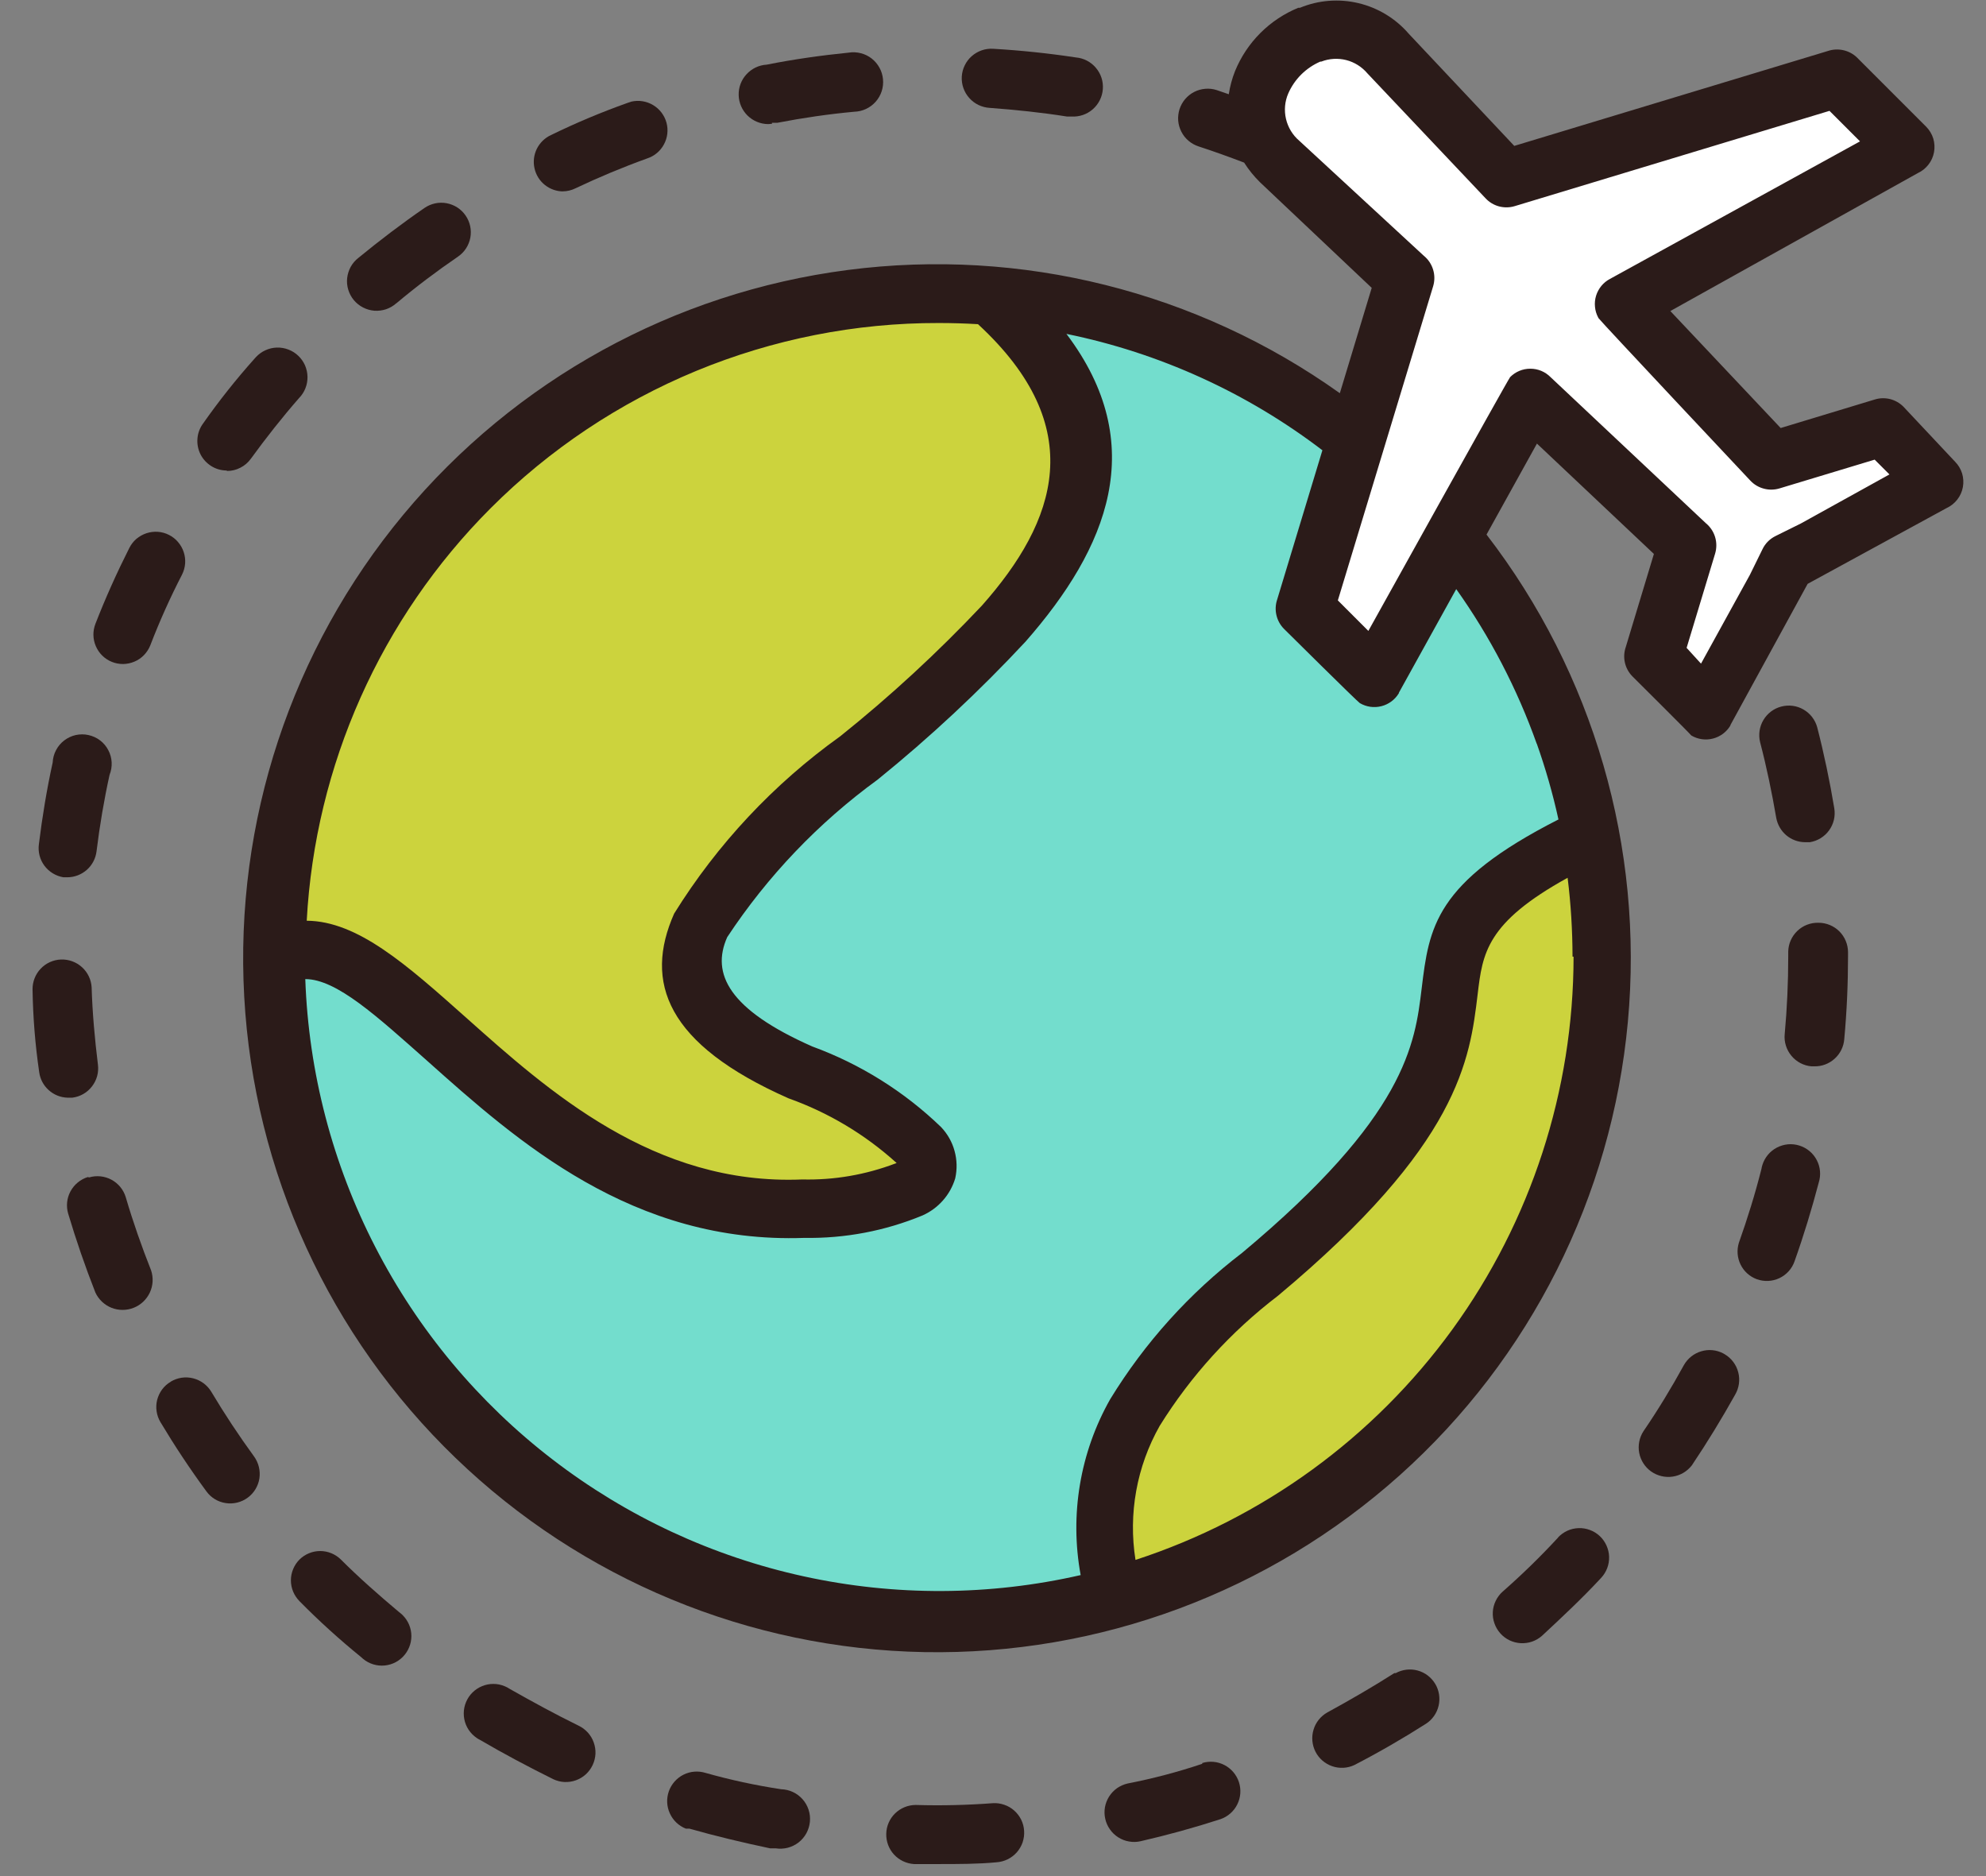 <svg width="36" height="34" viewBox="0 0 36 34" fill="none" xmlns="http://www.w3.org/2000/svg">
<rect x="0" y="0" width="36" height="34" fill="#808080" stroke="none"/>
<path d="M14.377 22.087C11.522 22.087 9.484 20.274 7.999 18.95C7.06 18.111 6.25 17.39 5.599 17.387H4.85L4.893 16.638C5.066 13.537 6.42 10.621 8.676 8.486C10.931 6.351 13.918 5.16 17.024 5.156C17.276 5.156 17.525 5.163 17.773 5.177H18.024L18.21 5.348C20.21 7.193 20.251 9.238 18.331 11.415C17.512 12.298 16.632 13.121 15.697 13.878C14.592 14.68 13.643 15.677 12.896 16.82C12.793 16.994 12.737 17.191 12.734 17.392C12.731 17.594 12.78 17.793 12.878 17.969C13.313 18.556 13.917 18.996 14.609 19.232C15.308 19.506 15.965 19.876 16.561 20.332H16.661L17.093 20.889L16.865 21.771H16.44C15.848 21.977 15.224 22.078 14.598 22.071L14.377 22.087Z" fill="#CCD33D"/>
<path d="M17.035 29.478C13.884 29.478 10.855 28.255 8.587 26.066C6.32 23.877 4.99 20.893 4.879 17.743L4.854 16.983L5.614 17.004C6.438 17.025 7.245 17.746 8.266 18.656C9.783 20.009 11.666 21.69 14.367 21.69H14.581C15.201 21.701 15.818 21.592 16.398 21.369C16.534 21.298 16.611 21.223 16.63 21.148C16.648 21.073 16.659 21.034 16.512 20.855C15.918 20.3 15.216 19.874 14.45 19.603C13.779 19.348 13.186 18.923 12.73 18.368C12.551 18.128 12.441 17.844 12.412 17.547C12.384 17.249 12.437 16.949 12.566 16.68C13.323 15.473 14.311 14.426 15.472 13.6C16.386 12.857 17.248 12.05 18.05 11.187C19.636 9.381 19.834 7.975 18.765 6.547L17.643 5.047L19.477 5.404C21.261 5.762 22.941 6.519 24.392 7.617L24.791 7.917L23.863 10.99L24.849 11.975L26.294 9.352L26.951 10.276C27.895 11.598 28.562 13.098 28.913 14.684L29.032 15.223L28.543 15.469C26.642 16.433 26.579 16.979 26.459 17.969C26.326 19.04 26.148 20.546 22.965 23.201C22.085 23.873 21.335 24.699 20.75 25.638C20.286 26.461 20.125 27.421 20.297 28.35L20.409 29.032L19.752 29.182C18.86 29.382 17.949 29.481 17.035 29.478Z" fill="#73DDCD"/>
<path d="M29.709 11.946L30.309 9.951L27.757 7.546L24.936 12.632L23.412 11.108L25.221 5.152L23.051 3.107C22.827 2.906 22.67 2.64 22.603 2.346C22.536 2.052 22.561 1.744 22.676 1.465C22.861 1.03 23.208 0.684 23.643 0.498H23.679C23.845 0.434 24.022 0.4 24.2 0.398C24.402 0.402 24.602 0.447 24.786 0.53C24.97 0.614 25.135 0.734 25.271 0.883L27.312 3.049L33.276 1.249L34.8 2.773L29.714 5.582L32.119 8.134L34.119 7.534L35.357 8.772L32.936 10.116L32.504 10.33L32.304 10.73L30.936 13.186L29.709 11.946Z" fill="white"/>
<path d="M19.87 28.318C19.717 27.335 19.901 26.329 20.391 25.463C21.006 24.476 21.797 23.61 22.725 22.908C25.787 20.353 25.937 19.008 26.08 17.929C26.198 16.955 26.408 16.198 28.071 15.284L28.995 14.777L29.109 15.826C29.169 16.321 29.198 16.82 29.198 17.318C29.201 18.917 28.888 20.5 28.275 21.976C27.662 23.452 26.763 24.792 25.629 25.918C24.276 27.27 22.624 28.284 20.807 28.88L19.997 29.144L19.87 28.318Z" fill="#CCD33D"/>
<path d="M5.43 28.262C5.381 28.311 5.341 28.37 5.314 28.436C5.287 28.5 5.273 28.57 5.273 28.64C5.273 28.711 5.287 28.78 5.314 28.845C5.341 28.91 5.381 28.969 5.43 29.019C5.782 29.376 6.154 29.713 6.543 30.029C6.593 30.078 6.652 30.118 6.717 30.145C6.782 30.172 6.852 30.186 6.922 30.186C6.992 30.186 7.062 30.172 7.127 30.145C7.192 30.118 7.251 30.078 7.3 30.029C7.35 29.979 7.389 29.92 7.416 29.855C7.443 29.79 7.457 29.721 7.457 29.65C7.457 29.58 7.443 29.51 7.416 29.445C7.389 29.381 7.35 29.322 7.3 29.272C7.286 29.258 7.272 29.245 7.256 29.233L7.22 29.204C6.863 28.904 6.506 28.59 6.178 28.262C6.078 28.164 5.944 28.109 5.804 28.109C5.665 28.109 5.53 28.164 5.43 28.262Z" fill="#2B1B19"/>
<path d="M1.15 15.899H1.218C1.349 15.899 1.475 15.851 1.574 15.764C1.672 15.677 1.734 15.558 1.75 15.428C1.807 14.963 1.886 14.496 1.986 14.043C2.015 13.97 2.028 13.893 2.024 13.815C2.02 13.738 1.999 13.662 1.962 13.593C1.926 13.524 1.875 13.464 1.813 13.417C1.751 13.37 1.679 13.338 1.603 13.321C1.528 13.304 1.449 13.305 1.373 13.321C1.297 13.338 1.226 13.372 1.164 13.419C1.102 13.466 1.052 13.526 1.016 13.595C0.979 13.664 0.959 13.74 0.955 13.818C0.848 14.306 0.766 14.803 0.705 15.299C0.686 15.437 0.722 15.577 0.805 15.689C0.889 15.801 1.012 15.876 1.15 15.899Z" fill="#2B1B19"/>
<path d="M3.095 25.041C3.034 25.076 2.981 25.124 2.939 25.18C2.897 25.237 2.867 25.301 2.849 25.369C2.832 25.437 2.828 25.508 2.839 25.578C2.849 25.647 2.873 25.714 2.909 25.774C3.166 26.203 3.444 26.623 3.741 27.027C3.824 27.142 3.95 27.219 4.091 27.24C4.231 27.262 4.374 27.227 4.489 27.143C4.603 27.06 4.68 26.934 4.702 26.794C4.723 26.653 4.688 26.51 4.605 26.395C4.33 26.017 4.07 25.625 3.831 25.224C3.795 25.164 3.747 25.111 3.691 25.069C3.634 25.027 3.57 24.997 3.502 24.979C3.434 24.962 3.363 24.958 3.293 24.968C3.224 24.979 3.157 25.002 3.097 25.038L3.095 25.041Z" fill="#2B1B19"/>
<path d="M1.593 21.331C1.458 21.373 1.345 21.466 1.278 21.59C1.211 21.714 1.196 21.86 1.236 21.995C1.379 22.474 1.543 22.951 1.729 23.424C1.787 23.55 1.892 23.649 2.021 23.701C2.15 23.752 2.294 23.752 2.423 23.701C2.552 23.65 2.657 23.551 2.716 23.425C2.775 23.299 2.783 23.155 2.739 23.023C2.568 22.591 2.411 22.145 2.279 21.695C2.238 21.56 2.145 21.447 2.021 21.38C1.896 21.313 1.75 21.298 1.615 21.338L1.593 21.331Z" fill="#2B1B19"/>
<path d="M2.025 11.994C2.09 12.021 2.161 12.034 2.232 12.034C2.302 12.033 2.372 12.018 2.438 11.99C2.503 11.963 2.562 11.922 2.611 11.871C2.66 11.82 2.699 11.76 2.725 11.694C2.893 11.257 3.085 10.829 3.3 10.413C3.332 10.35 3.35 10.282 3.356 10.212C3.361 10.142 3.352 10.071 3.33 10.005C3.308 9.938 3.273 9.876 3.227 9.823C3.182 9.769 3.126 9.726 3.063 9.694C3 9.662 2.932 9.643 2.862 9.638C2.791 9.633 2.721 9.642 2.654 9.664C2.588 9.686 2.526 9.721 2.472 9.766C2.419 9.812 2.376 9.868 2.344 9.931C2.119 10.377 1.912 10.837 1.73 11.305C1.679 11.436 1.681 11.581 1.737 11.71C1.792 11.839 1.895 11.941 2.025 11.994Z" fill="#2B1B19"/>
<path d="M1.222 19.893H1.311C1.381 19.884 1.448 19.862 1.509 19.827C1.571 19.792 1.624 19.745 1.667 19.689C1.71 19.634 1.742 19.57 1.761 19.502C1.779 19.434 1.784 19.363 1.775 19.293C1.718 18.829 1.675 18.358 1.661 17.893C1.653 17.753 1.59 17.622 1.486 17.528C1.382 17.434 1.246 17.384 1.106 17.389C0.966 17.394 0.833 17.454 0.737 17.556C0.641 17.657 0.588 17.793 0.59 17.933C0.598 18.435 0.638 18.936 0.711 19.433C0.728 19.558 0.789 19.672 0.883 19.756C0.976 19.84 1.096 19.889 1.222 19.893Z" fill="#2B1B19"/>
<path d="M13.992 2.225H14.092C14.552 2.136 15.02 2.068 15.484 2.025C15.558 2.023 15.631 2.006 15.697 1.975C15.764 1.944 15.824 1.899 15.873 1.844C15.922 1.789 15.959 1.724 15.982 1.654C16.005 1.584 16.013 1.51 16.006 1.436C15.999 1.363 15.978 1.291 15.942 1.227C15.906 1.162 15.858 1.105 15.8 1.06C15.742 1.015 15.675 0.982 15.603 0.964C15.532 0.946 15.457 0.942 15.384 0.954C14.884 1.004 14.384 1.075 13.896 1.172C13.757 1.18 13.626 1.243 13.532 1.346C13.437 1.448 13.386 1.584 13.39 1.724C13.393 1.863 13.451 1.996 13.55 2.094C13.65 2.192 13.784 2.248 13.923 2.249C13.948 2.248 13.972 2.246 13.996 2.242L13.992 2.225Z" fill="#2B1B19"/>
<path d="M4.112 8.535C4.197 8.536 4.281 8.516 4.356 8.477C4.432 8.439 4.497 8.383 4.547 8.314C4.822 7.936 5.114 7.565 5.421 7.214C5.471 7.163 5.51 7.103 5.536 7.037C5.563 6.97 5.575 6.899 5.574 6.828C5.573 6.757 5.557 6.687 5.529 6.621C5.5 6.556 5.459 6.497 5.407 6.448C5.356 6.399 5.295 6.36 5.228 6.335C5.162 6.309 5.091 6.297 5.019 6.299C4.948 6.301 4.878 6.317 4.813 6.347C4.748 6.376 4.69 6.418 4.641 6.47L4.614 6.5C4.279 6.874 3.967 7.268 3.679 7.678C3.621 7.758 3.586 7.852 3.579 7.95C3.571 8.049 3.591 8.147 3.635 8.235C3.68 8.323 3.748 8.396 3.832 8.448C3.916 8.5 4.012 8.527 4.111 8.527L4.112 8.535Z" fill="#2B1B19"/>
<path d="M19.341 2.112H19.423C19.564 2.12 19.703 2.073 19.809 1.98C19.915 1.887 19.981 1.756 19.991 1.615C20.002 1.474 19.956 1.335 19.864 1.228C19.773 1.12 19.643 1.053 19.502 1.041C19.009 0.966 18.502 0.913 18.002 0.884C17.86 0.875 17.721 0.924 17.614 1.018C17.508 1.112 17.443 1.245 17.434 1.387C17.426 1.529 17.474 1.669 17.569 1.775C17.663 1.882 17.796 1.946 17.938 1.955C18.409 1.99 18.877 2.038 19.341 2.112Z" fill="#2B1B19"/>
<path d="M7.182 5.499C7.539 5.199 7.917 4.914 8.303 4.65C8.42 4.57 8.5 4.446 8.526 4.306C8.551 4.167 8.521 4.023 8.44 3.906C8.36 3.789 8.236 3.709 8.096 3.683C7.957 3.657 7.813 3.688 7.696 3.768C7.286 4.05 6.882 4.357 6.496 4.674C6.439 4.718 6.392 4.773 6.357 4.836C6.323 4.899 6.301 4.968 6.293 5.039C6.285 5.111 6.292 5.183 6.313 5.251C6.334 5.32 6.368 5.384 6.414 5.439C6.46 5.494 6.516 5.539 6.58 5.572C6.644 5.605 6.713 5.625 6.785 5.631C6.856 5.636 6.928 5.627 6.996 5.605C7.064 5.582 7.127 5.546 7.181 5.498L7.182 5.499Z" fill="#2B1B19"/>
<path d="M10.201 3.468C10.28 3.467 10.358 3.449 10.429 3.414C10.85 3.214 11.286 3.032 11.729 2.872C11.86 2.83 11.97 2.739 12.035 2.617C12.101 2.496 12.117 2.355 12.081 2.222C12.044 2.089 11.958 1.976 11.84 1.905C11.722 1.834 11.581 1.811 11.447 1.841L11.372 1.866C10.9 2.034 10.438 2.228 9.987 2.448C9.876 2.499 9.786 2.587 9.731 2.697C9.677 2.806 9.662 2.931 9.689 3.051C9.715 3.17 9.782 3.277 9.878 3.353C9.974 3.429 10.093 3.47 10.215 3.469L10.201 3.468Z" fill="#2B1B19"/>
<path d="M16.597 32.711C16.458 32.712 16.325 32.767 16.225 32.864C16.126 32.961 16.068 33.093 16.065 33.232C16.061 33.371 16.111 33.506 16.205 33.609C16.299 33.711 16.429 33.773 16.568 33.782H17.014C17.371 33.782 17.728 33.782 18.063 33.75C18.133 33.745 18.202 33.727 18.265 33.696C18.328 33.665 18.385 33.622 18.432 33.569C18.478 33.516 18.514 33.455 18.537 33.388C18.559 33.321 18.569 33.251 18.564 33.18C18.56 33.11 18.542 33.041 18.511 32.978C18.48 32.915 18.436 32.858 18.384 32.812C18.331 32.765 18.269 32.729 18.202 32.707C18.136 32.684 18.065 32.674 17.995 32.679C17.53 32.714 17.063 32.725 16.597 32.711Z" fill="#2B1B19"/>
<path d="M31.846 23.183C31.979 23.231 32.126 23.224 32.254 23.164C32.383 23.103 32.482 22.994 32.529 22.86C32.697 22.389 32.843 21.907 32.968 21.432C32.989 21.365 32.997 21.295 32.991 21.225C32.985 21.155 32.965 21.086 32.932 21.024C32.9 20.962 32.855 20.906 32.801 20.861C32.747 20.816 32.685 20.782 32.618 20.761C32.551 20.74 32.48 20.732 32.41 20.738C32.34 20.745 32.272 20.765 32.21 20.797C32.147 20.83 32.092 20.874 32.047 20.928C32.002 20.982 31.968 21.044 31.947 21.111C31.939 21.135 31.934 21.158 31.93 21.182C31.816 21.635 31.677 22.082 31.52 22.524C31.48 22.655 31.491 22.796 31.552 22.919C31.612 23.041 31.717 23.136 31.846 23.183Z" fill="#2B1B19"/>
<path d="M32.718 15.263H32.807C32.877 15.252 32.943 15.227 33.003 15.19C33.063 15.153 33.115 15.105 33.156 15.048C33.197 14.991 33.227 14.926 33.243 14.858C33.259 14.79 33.261 14.719 33.25 14.649C33.168 14.156 33.064 13.66 32.94 13.179C32.903 13.044 32.813 12.928 32.691 12.858C32.57 12.788 32.425 12.769 32.289 12.805C32.153 12.84 32.037 12.928 31.965 13.049C31.893 13.169 31.872 13.314 31.905 13.45C32.023 13.9 32.119 14.364 32.198 14.824C32.221 14.946 32.285 15.057 32.379 15.137C32.474 15.217 32.594 15.262 32.718 15.263Z" fill="#2B1B19"/>
<path d="M33.134 0.924L27.449 2.644L25.534 0.609C25.296 0.334 24.978 0.141 24.624 0.057C24.271 -0.027 23.9 0.002 23.564 0.141H23.534C23.276 0.247 23.043 0.402 22.846 0.599C22.649 0.796 22.494 1.029 22.388 1.287C22.334 1.422 22.296 1.564 22.274 1.708L22.056 1.633C21.989 1.611 21.918 1.603 21.848 1.609C21.778 1.615 21.709 1.634 21.647 1.666C21.584 1.698 21.528 1.743 21.483 1.796C21.437 1.85 21.403 1.912 21.381 1.979C21.36 2.046 21.352 2.117 21.357 2.187C21.363 2.257 21.383 2.326 21.415 2.388C21.447 2.451 21.491 2.507 21.545 2.552C21.599 2.598 21.661 2.632 21.728 2.654C22.003 2.743 22.278 2.843 22.552 2.947C22.634 3.076 22.731 3.196 22.841 3.304L24.865 5.217L24.287 7.126C21.701 5.282 18.514 4.484 15.365 4.893C12.216 5.302 9.339 6.887 7.31 9.329C5.281 11.772 4.251 14.892 4.427 18.062C4.602 21.233 5.971 24.219 8.258 26.422C10.544 28.626 13.58 29.883 16.755 29.941C19.93 29.998 23.009 28.853 25.374 26.735C27.74 24.617 29.217 21.682 29.508 18.52C29.8 15.358 28.884 12.203 26.946 9.688L27.86 8.039L29.98 10.039L29.47 11.727C29.439 11.817 29.433 11.914 29.454 12.007C29.475 12.101 29.521 12.186 29.588 12.255C29.588 12.255 30.634 13.294 30.658 13.329C30.776 13.399 30.917 13.419 31.05 13.385C31.183 13.351 31.297 13.266 31.367 13.148V13.14L32.767 10.581L35.287 9.207C35.363 9.172 35.429 9.119 35.48 9.053C35.532 8.987 35.566 8.909 35.581 8.827C35.596 8.745 35.591 8.66 35.567 8.58C35.542 8.5 35.498 8.427 35.44 8.368L34.501 7.368C34.434 7.302 34.351 7.255 34.26 7.232C34.169 7.21 34.073 7.212 33.984 7.24L32.278 7.757L30.278 5.637L34.764 3.137C34.84 3.102 34.906 3.049 34.957 2.983C35.009 2.917 35.043 2.839 35.058 2.757C35.073 2.675 35.068 2.59 35.044 2.51C35.019 2.43 34.975 2.357 34.917 2.298L33.657 1.038C33.588 0.973 33.503 0.929 33.411 0.909C33.319 0.889 33.223 0.894 33.134 0.924ZM8.895 9.209C9.961 8.143 11.227 7.298 12.62 6.722C14.013 6.147 15.506 5.851 17.014 5.854C17.252 5.854 17.49 5.861 17.728 5.875C19.752 7.742 19.156 9.444 17.799 10.975C16.998 11.824 16.14 12.616 15.229 13.345C14.024 14.207 13.002 15.299 12.22 16.557C11.67 17.799 12.074 18.923 14.294 19.905C15.013 20.161 15.675 20.556 16.243 21.068C16.275 21.107 16.307 21.068 16.3 21.068C16.275 21.07 16.251 21.076 16.229 21.086C15.691 21.29 15.119 21.389 14.544 21.375C11.853 21.489 9.937 19.769 8.444 18.438C7.373 17.485 6.485 16.693 5.56 16.686C5.713 13.868 6.9 11.205 8.895 9.209ZM28.524 17.339C28.522 19.765 27.753 22.129 26.327 24.093C24.9 26.056 22.89 27.518 20.583 28.27C20.45 27.433 20.605 26.577 21.022 25.84C21.587 24.932 22.313 24.134 23.163 23.485C26.457 20.737 26.643 19.202 26.785 18.021C26.874 17.275 26.942 16.721 28.416 15.908C28.475 16.381 28.504 16.858 28.505 17.336L28.524 17.339ZM27.857 13.477C28.016 13.926 28.148 14.385 28.25 14.851C26.005 15.993 25.905 16.807 25.77 17.917C25.649 18.917 25.492 20.222 22.515 22.706C21.561 23.435 20.751 24.334 20.124 25.358C19.577 26.324 19.388 27.453 19.589 28.545C17.938 28.922 16.224 28.93 14.57 28.568C12.916 28.207 11.362 27.484 10.019 26.452C8.676 25.421 7.578 24.105 6.803 22.599C6.027 21.094 5.594 19.436 5.534 17.744C6.101 17.744 6.834 18.419 7.74 19.222C9.375 20.682 11.466 22.545 14.582 22.434C15.316 22.446 16.044 22.308 16.723 22.027C16.864 21.964 16.99 21.872 17.092 21.756C17.195 21.64 17.27 21.504 17.315 21.356C17.352 21.191 17.348 21.02 17.303 20.858C17.259 20.695 17.174 20.547 17.058 20.425C16.39 19.781 15.595 19.284 14.724 18.965C13.214 18.298 12.886 17.648 13.182 16.984C13.913 15.877 14.836 14.91 15.909 14.129C16.86 13.36 17.755 12.524 18.589 11.629C20.081 9.929 20.848 8.06 19.331 6.051C21.017 6.395 22.603 7.116 23.971 8.16L23.15 10.869C23.12 10.96 23.116 11.057 23.138 11.15C23.16 11.243 23.207 11.329 23.275 11.397C23.275 11.397 24.606 12.717 24.649 12.742C24.767 12.812 24.908 12.832 25.041 12.798C25.174 12.764 25.288 12.679 25.358 12.561V12.553L26.397 10.676C27.01 11.538 27.501 12.482 27.856 13.479L27.857 13.477ZM29.185 5.054C29.125 5.085 29.071 5.129 29.028 5.181C28.985 5.234 28.952 5.294 28.932 5.359C28.912 5.424 28.905 5.492 28.912 5.56C28.918 5.628 28.938 5.694 28.97 5.754L28.978 5.768C28.999 5.807 31.73 8.712 31.73 8.712C31.796 8.782 31.881 8.832 31.974 8.856C32.067 8.881 32.166 8.879 32.258 8.851L33.982 8.33L34.25 8.598L32.644 9.487L32.184 9.715C32.081 9.766 31.997 9.85 31.948 9.954L31.72 10.418L30.834 12.027L30.573 11.741L31.09 10.032C31.119 9.934 31.119 9.829 31.089 9.731C31.059 9.633 31.001 9.547 30.922 9.482L28.106 6.834C28.058 6.786 28.001 6.747 27.938 6.721C27.875 6.695 27.808 6.682 27.74 6.682C27.672 6.682 27.604 6.695 27.542 6.721C27.479 6.747 27.422 6.786 27.374 6.834C27.338 6.873 24.804 11.434 24.804 11.434L24.251 10.881L25.978 5.189C26.008 5.09 26.008 4.985 25.978 4.887C25.948 4.788 25.89 4.701 25.81 4.636L23.552 2.551C23.431 2.448 23.347 2.309 23.311 2.155C23.275 2.001 23.289 1.839 23.352 1.694C23.466 1.434 23.674 1.228 23.934 1.116H23.952C24.096 1.06 24.254 1.051 24.404 1.089C24.553 1.127 24.687 1.212 24.787 1.33L26.928 3.593C26.994 3.664 27.078 3.715 27.171 3.74C27.265 3.765 27.363 3.764 27.456 3.736L33.163 2.009L33.716 2.562L29.185 5.054Z" fill="#2B1B19"/>
<path d="M31.238 24.528C31.115 24.463 30.972 24.449 30.839 24.489C30.706 24.528 30.593 24.618 30.524 24.739C30.299 25.149 30.054 25.553 29.79 25.939C29.715 26.055 29.688 26.197 29.714 26.332C29.741 26.469 29.819 26.589 29.932 26.669C30.046 26.748 30.186 26.781 30.323 26.76C30.46 26.739 30.583 26.666 30.668 26.556C30.946 26.142 31.21 25.71 31.453 25.275C31.524 25.153 31.545 25.007 31.509 24.87C31.474 24.733 31.386 24.615 31.264 24.543L31.238 24.528Z" fill="#2B1B19"/>
<path d="M33.431 18.83C33.477 18.33 33.499 17.83 33.499 17.33V17.255C33.498 17.113 33.441 16.978 33.341 16.878C33.241 16.779 33.105 16.723 32.964 16.723C32.894 16.721 32.824 16.733 32.758 16.758C32.692 16.783 32.632 16.821 32.581 16.87C32.531 16.918 32.489 16.976 32.461 17.04C32.432 17.104 32.417 17.174 32.415 17.244C32.415 17.247 32.415 17.251 32.415 17.255V17.337C32.415 17.804 32.394 18.276 32.351 18.743C32.344 18.813 32.352 18.884 32.373 18.951C32.394 19.018 32.428 19.08 32.473 19.134C32.518 19.189 32.573 19.233 32.635 19.266C32.698 19.299 32.766 19.319 32.836 19.325H32.887C33.024 19.328 33.156 19.278 33.257 19.186C33.359 19.094 33.421 18.966 33.431 18.83Z" fill="#2B1B19"/>
<path d="M12.789 32.13C12.657 32.089 12.514 32.1 12.39 32.162C12.266 32.224 12.171 32.332 12.124 32.463C12.078 32.594 12.084 32.737 12.142 32.863C12.199 32.99 12.303 33.089 12.432 33.14H12.496C12.974 33.276 13.467 33.393 13.959 33.497H14.059C14.132 33.508 14.207 33.505 14.278 33.487C14.35 33.468 14.416 33.436 14.475 33.391C14.533 33.345 14.582 33.289 14.617 33.224C14.652 33.159 14.674 33.088 14.681 33.015C14.688 32.941 14.68 32.867 14.657 32.797C14.634 32.727 14.597 32.662 14.548 32.607C14.499 32.552 14.439 32.507 14.372 32.476C14.306 32.445 14.233 32.428 14.159 32.426C13.697 32.356 13.239 32.257 12.789 32.13Z" fill="#2B1B19"/>
<path d="M21.793 31.965C21.35 32.114 20.898 32.233 20.44 32.322C20.371 32.338 20.306 32.367 20.248 32.407C20.191 32.448 20.142 32.499 20.104 32.559C20.067 32.618 20.041 32.685 20.029 32.754C20.017 32.824 20.019 32.895 20.035 32.963C20.05 33.032 20.079 33.097 20.12 33.154C20.16 33.212 20.212 33.261 20.271 33.298C20.331 33.336 20.397 33.362 20.466 33.373C20.536 33.386 20.607 33.384 20.676 33.368C21.161 33.257 21.65 33.122 22.125 32.968C22.257 32.922 22.366 32.826 22.428 32.701C22.491 32.575 22.501 32.43 22.458 32.297C22.414 32.163 22.32 32.053 22.196 31.988C22.072 31.923 21.927 31.91 21.793 31.951V31.965Z" fill="#2B1B19"/>
<path d="M9.242 30.609C9.184 30.57 9.118 30.543 9.049 30.528C8.98 30.514 8.909 30.514 8.84 30.527C8.771 30.541 8.705 30.568 8.647 30.606C8.588 30.645 8.537 30.695 8.498 30.753C8.459 30.812 8.431 30.877 8.417 30.946C8.403 31.015 8.403 31.086 8.416 31.155C8.429 31.224 8.456 31.29 8.495 31.349C8.534 31.407 8.584 31.458 8.642 31.497C8.66 31.51 8.679 31.521 8.698 31.53C9.13 31.783 9.576 32.019 10.029 32.244C10.093 32.274 10.162 32.292 10.232 32.295C10.303 32.298 10.373 32.288 10.439 32.264C10.506 32.24 10.567 32.203 10.619 32.156C10.671 32.108 10.713 32.051 10.743 31.987C10.773 31.924 10.79 31.855 10.794 31.784C10.797 31.714 10.786 31.643 10.762 31.577C10.739 31.511 10.702 31.45 10.655 31.398C10.607 31.346 10.55 31.303 10.486 31.273C10.063 31.066 9.645 30.837 9.242 30.609Z" fill="#2B1B19"/>
<path d="M28.245 27.863C27.927 28.208 27.591 28.535 27.239 28.844C27.186 28.891 27.143 28.948 27.113 29.011C27.082 29.074 27.064 29.143 27.06 29.213C27.056 29.284 27.066 29.354 27.09 29.421C27.113 29.487 27.149 29.548 27.196 29.601C27.243 29.654 27.299 29.696 27.363 29.727C27.426 29.757 27.495 29.775 27.565 29.779C27.636 29.783 27.706 29.773 27.773 29.75C27.839 29.727 27.9 29.691 27.953 29.644C28.31 29.312 28.688 28.959 29.024 28.595C29.072 28.544 29.109 28.483 29.134 28.418C29.159 28.352 29.17 28.282 29.168 28.211C29.166 28.141 29.149 28.072 29.12 28.008C29.091 27.944 29.05 27.886 28.999 27.838C28.947 27.79 28.887 27.752 28.821 27.728C28.755 27.703 28.685 27.691 28.615 27.694C28.545 27.696 28.476 27.712 28.412 27.741C28.348 27.77 28.29 27.812 28.242 27.863H28.245Z" fill="#2B1B19"/>
<path d="M25.276 30.321C24.884 30.571 24.477 30.806 24.059 31.035C23.939 31.103 23.849 31.215 23.81 31.348C23.77 31.481 23.783 31.623 23.846 31.747C23.909 31.87 24.018 31.964 24.149 32.009C24.28 32.054 24.423 32.047 24.549 31.988C24.991 31.76 25.43 31.506 25.849 31.239C25.965 31.164 26.047 31.046 26.078 30.911C26.109 30.776 26.087 30.634 26.016 30.516C25.944 30.397 25.83 30.31 25.696 30.274C25.562 30.238 25.42 30.256 25.299 30.322L25.276 30.321Z" fill="#2B1B19"/>
</svg>
